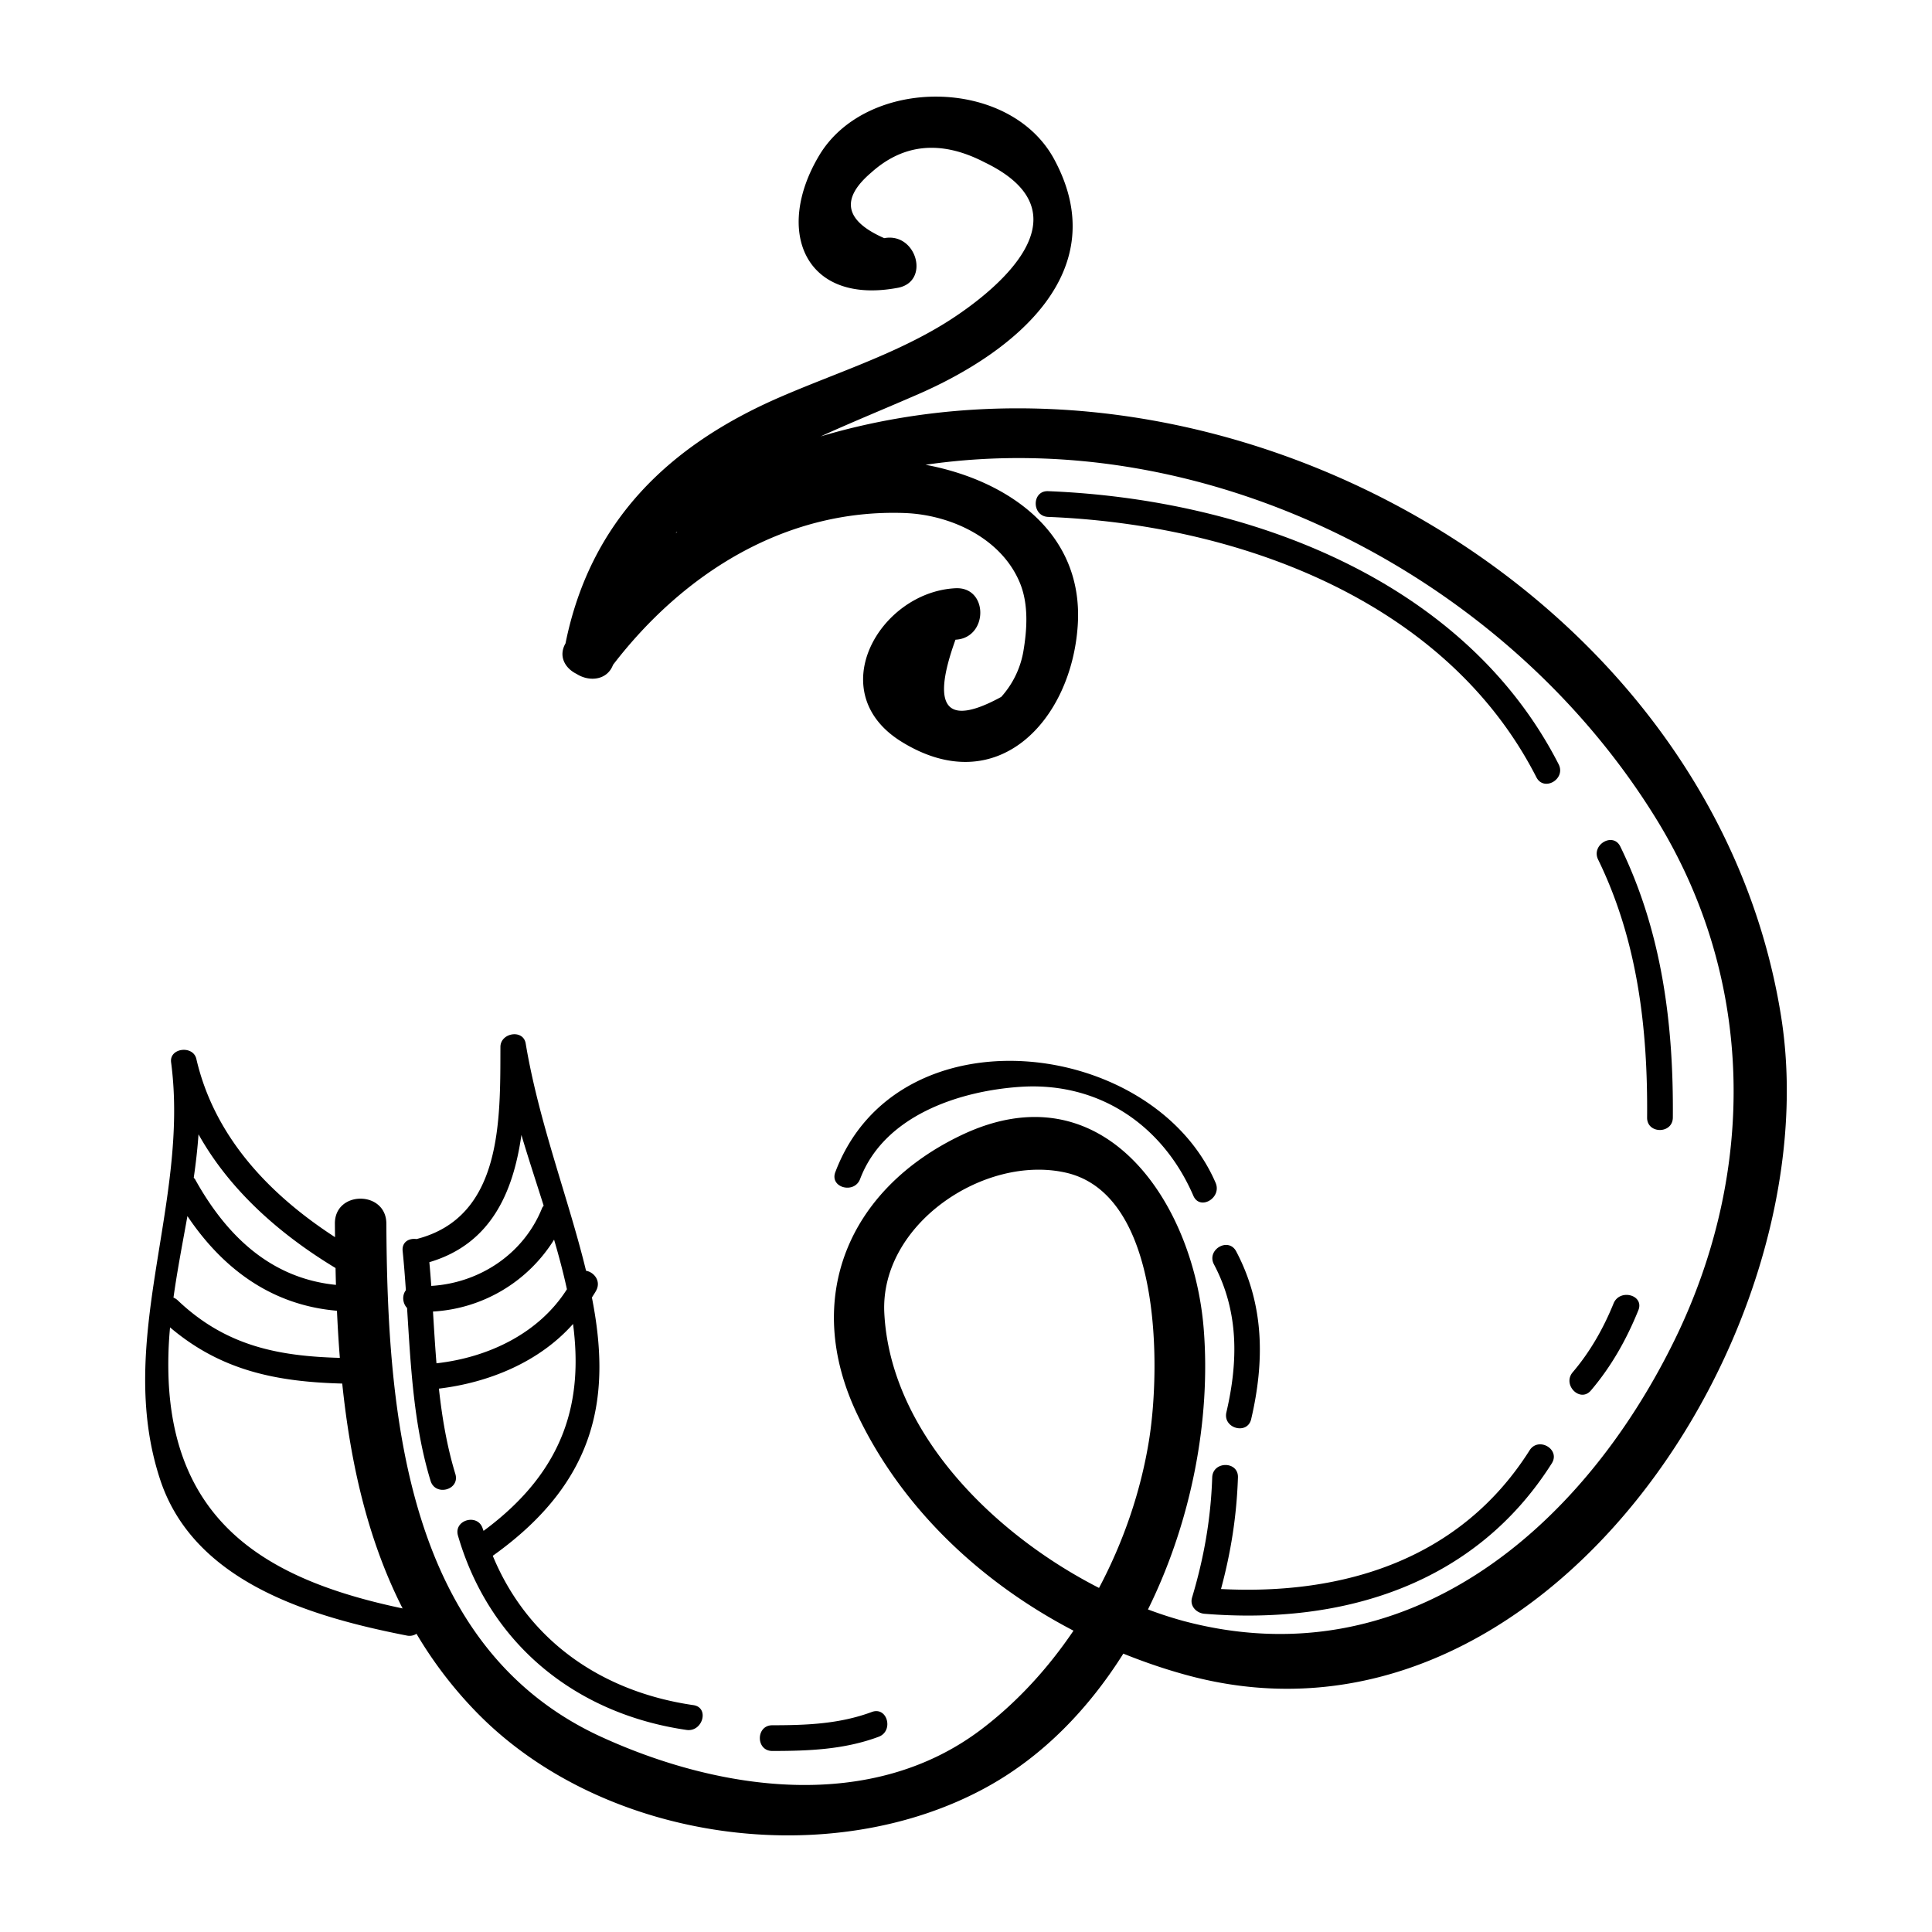<svg xmlns="http://www.w3.org/2000/svg" viewBox="0 0 100 100"><path fill="none" d="M17.591 70.283a70.914 70.914 0 0 1-.15-2.439c-3.381-.286-5.909-2.173-7.74-4.899-.252 1.405-.525 2.806-.722 4.219.074.031.147.07.215.135 2.498 2.379 5.218 2.894 8.397 2.984z"/><path fill="none" d="M10.027 60.96c.023.029.051.047.07.082 1.63 2.936 3.925 5.125 7.291 5.463a84.561 84.561 0 0 1-.021-.872c-2.891-1.747-5.476-4.029-7.094-6.921a29.474 29.474 0 0 1-.246 2.248zm-1.225 7.745c-.086.972-.12 1.952-.064 2.946.431 7.532 5.581 10.23 12.101 11.601-1.82-3.578-2.702-7.565-3.125-11.639-3.374-.089-6.263-.657-8.912-2.908zM35.05 27.543l-.012-.017c-.024.026-.049.05-.072.077.027-.021.056-.04.084-.06zM22.411 67.885c.055.893.108 1.788.181 2.679 2.672-.298 5.301-1.541 6.752-3.834a37.214 37.214 0 0 0-.665-2.567 7.91 7.91 0 0 1-6.268 3.722zm-.088-1.327c2.492-.151 4.779-1.646 5.733-4.024.021-.052.055-.086.084-.129-.383-1.209-.785-2.43-1.152-3.661-.421 2.98-1.586 5.652-4.765 6.586.036.408.071.817.1 1.228zm32.841-5.862c-4.214-.952-9.628 2.677-9.392 7.271.31 6.08 5.529 11.372 11.114 14.223 1.273-2.404 2.168-5.014 2.592-7.667.595-3.724.671-12.702-4.314-13.827z"/><path d="M92.191 52.619c-3.511-22.106-28.972-36.195-49.715-30.03 1.639-.748 3.356-1.445 5.074-2.196 4.956-2.166 10.159-6.336 7.013-12.152-2.317-4.283-9.714-4.29-12.161-.197-2.337 3.91-.751 7.758 4.073 6.852 1.686-.317.97-2.884-.708-2.569-2.043-.898-2.272-2.025-.686-3.383 1.684-1.52 3.645-1.701 5.88-.543 5.954 2.868-.236 7.204-2.054 8.329-2.65 1.638-5.718 2.6-8.565 3.839-5.788 2.517-9.805 6.457-11.072 12.735-.385.666-.015 1.293.578 1.58.643.412 1.576.339 1.883-.473 3.657-4.761 8.942-8.078 15.085-7.857 2.391.086 5.013 1.301 5.971 3.609.463 1.115.375 2.433.176 3.589a4.732 4.732 0 0 1-1.14 2.32c-2.854 1.561-3.645.574-2.368-2.961 1.708-.085 1.718-2.749 0-2.664-3.921.195-6.937 5.387-2.786 7.948 4.964 3.064 8.798-1.133 9.115-6.034.316-4.847-3.683-7.522-7.879-8.304 14.52-2.121 30.009 5.661 37.816 18.32 5.135 8.328 5.208 18.261.973 26.946C81.84 79.27 72.66 86.941 61.253 83.901a20.562 20.562 0 0 1-1.834-.597c2.253-4.557 3.259-9.838 2.885-14.52-.525-6.571-5.187-13.528-12.532-10.034-5.835 2.776-8.269 8.418-5.409 14.439 2.325 4.897 6.421 8.724 11.201 11.215-1.309 1.934-2.889 3.672-4.731 5.078-5.728 4.373-13.571 3.224-19.696.425-10.18-4.653-11.087-16.821-11.139-26.576-.01-1.717-2.673-1.718-2.664 0 .001.234.005.469.007.704-3.385-2.195-6.242-5.179-7.178-9.226-.166-.72-1.407-.574-1.307.177.969 7.307-2.934 14.402-.567 21.596 1.763 5.357 7.883 7.115 12.773 8.075a.658.658 0 0 0 .495-.093 21.475 21.475 0 0 0 3.163 4.118c6.564 6.676 18.318 8.254 26.381 3.804 2.886-1.593 5.239-4.03 7.042-6.894 1.114.449 2.25.836 3.402 1.143 18.336 4.887 33.237-17.78 30.646-34.116zM35.05 27.543l-.084.06.072-.077.012.017zM9.701 62.945c1.831 2.726 4.359 4.613 7.74 4.899.037.813.084 1.627.15 2.439-3.179-.089-5.899-.605-8.397-2.983a.66.66 0 0 0-.215-.135c.197-1.414.47-2.815.722-4.22zm7.667 2.688c.006.29.012.581.021.872-3.366-.337-5.661-2.527-7.291-5.463-.02-.035-.048-.053-.07-.082.109-.745.194-1.494.247-2.248 1.617 2.893 4.201 5.174 7.093 6.921zm-8.63 6.018a20.198 20.198 0 0 1 .064-2.946c2.649 2.251 5.538 2.819 8.912 2.908.423 4.074 1.305 8.061 3.125 11.639-6.519-1.371-11.67-4.069-12.101-11.601zm37.034-3.684c-.236-4.594 5.178-8.223 9.392-7.271 4.985 1.125 4.909 10.103 4.313 13.828-.424 2.652-1.318 5.263-2.592 7.667-5.584-2.852-10.803-8.144-11.113-14.224z"/><path d="M45.477 89.896c.797-.296.452-1.583-.353-1.284-1.676.623-3.383.686-5.15.687-.859.001-.859 1.332 0 1.331 1.88-.001 3.722-.071 5.503-.734zm-2.241-29.227c-.303.805.984 1.149 1.284.354 1.235-3.266 5.098-4.553 8.284-4.768 4.066-.273 7.381 1.975 8.964 5.638.34.786 1.488.108 1.151-.672-3.247-7.512-16.464-9.066-19.683-.552zm21.525 12.783c.698-2.989.683-5.921-.776-8.681-.402-.759-1.551-.086-1.151.673 1.292 2.442 1.258 5.02.644 7.654-.195.835 1.089 1.19 1.283.354zm-3.059 9.234c-.134.441.224.809.643.843 7.153.58 13.995-1.498 17.976-7.787.459-.728-.694-1.395-1.15-.672-3.576 5.653-9.623 7.503-15.972 7.178.514-1.909.81-3.77.877-5.776.028-.86-1.304-.856-1.332 0-.073 2.151-.427 4.159-1.042 6.214zm18.973-43.127c-4.91-9.607-16.182-13.729-26.423-14.136-.859-.034-.856 1.298 0 1.332 9.787.39 20.576 4.286 25.271 13.476.393.765 1.54.091 1.152-.672zm1.671 32.411c1.06-1.247 1.84-2.635 2.454-4.149.324-.795-.966-1.139-1.283-.353-.523 1.286-1.211 2.501-2.114 3.56-.552.65.385 1.596.943.942zm4.24-14.125c.041-4.858-.569-9.62-2.717-14.025-.375-.772-1.525-.096-1.15.672 2.043 4.189 2.575 8.739 2.535 13.353-.008.858 1.325.858 1.332 0zM21.07 67.702c.19 3.015.336 6.054 1.216 8.945.249.819 1.534.47 1.283-.354-.439-1.443-.687-2.923-.851-4.418 2.616-.315 5.205-1.389 6.943-3.347.507 3.893-.322 7.528-4.632 10.71-.011-.036-.028-.068-.039-.104-.239-.823-1.525-.473-1.284.353 1.631 5.61 6.093 9.219 11.827 10.054.84.122 1.202-1.161.355-1.284-4.782-.696-8.581-3.371-10.382-7.729 5.57-3.968 6.094-8.464 5.132-13.367.075-.131.164-.249.232-.386.241-.486-.133-.932-.536-1-.901-3.718-2.438-7.655-3.124-11.764-.128-.758-1.306-.554-1.308.177-.012 3.739.126 8.809-4.345 9.946-.372-.056-.764.142-.716.619.069.673.12 1.351.167 2.03-.202.253-.179.67.062.919zm1.522 2.862c-.073-.892-.126-1.786-.181-2.679a7.905 7.905 0 0 0 6.268-3.721c.254.865.481 1.721.665 2.567-1.452 2.292-4.08 3.535-6.752 3.833zm4.396-11.82c.367 1.231.769 2.453 1.152 3.661-.029.042-.063.077-.084.129-.955 2.378-3.241 3.874-5.733 4.024a61.58 61.58 0 0 0-.1-1.228c3.179-.935 4.344-3.606 4.765-6.586z"/></svg>